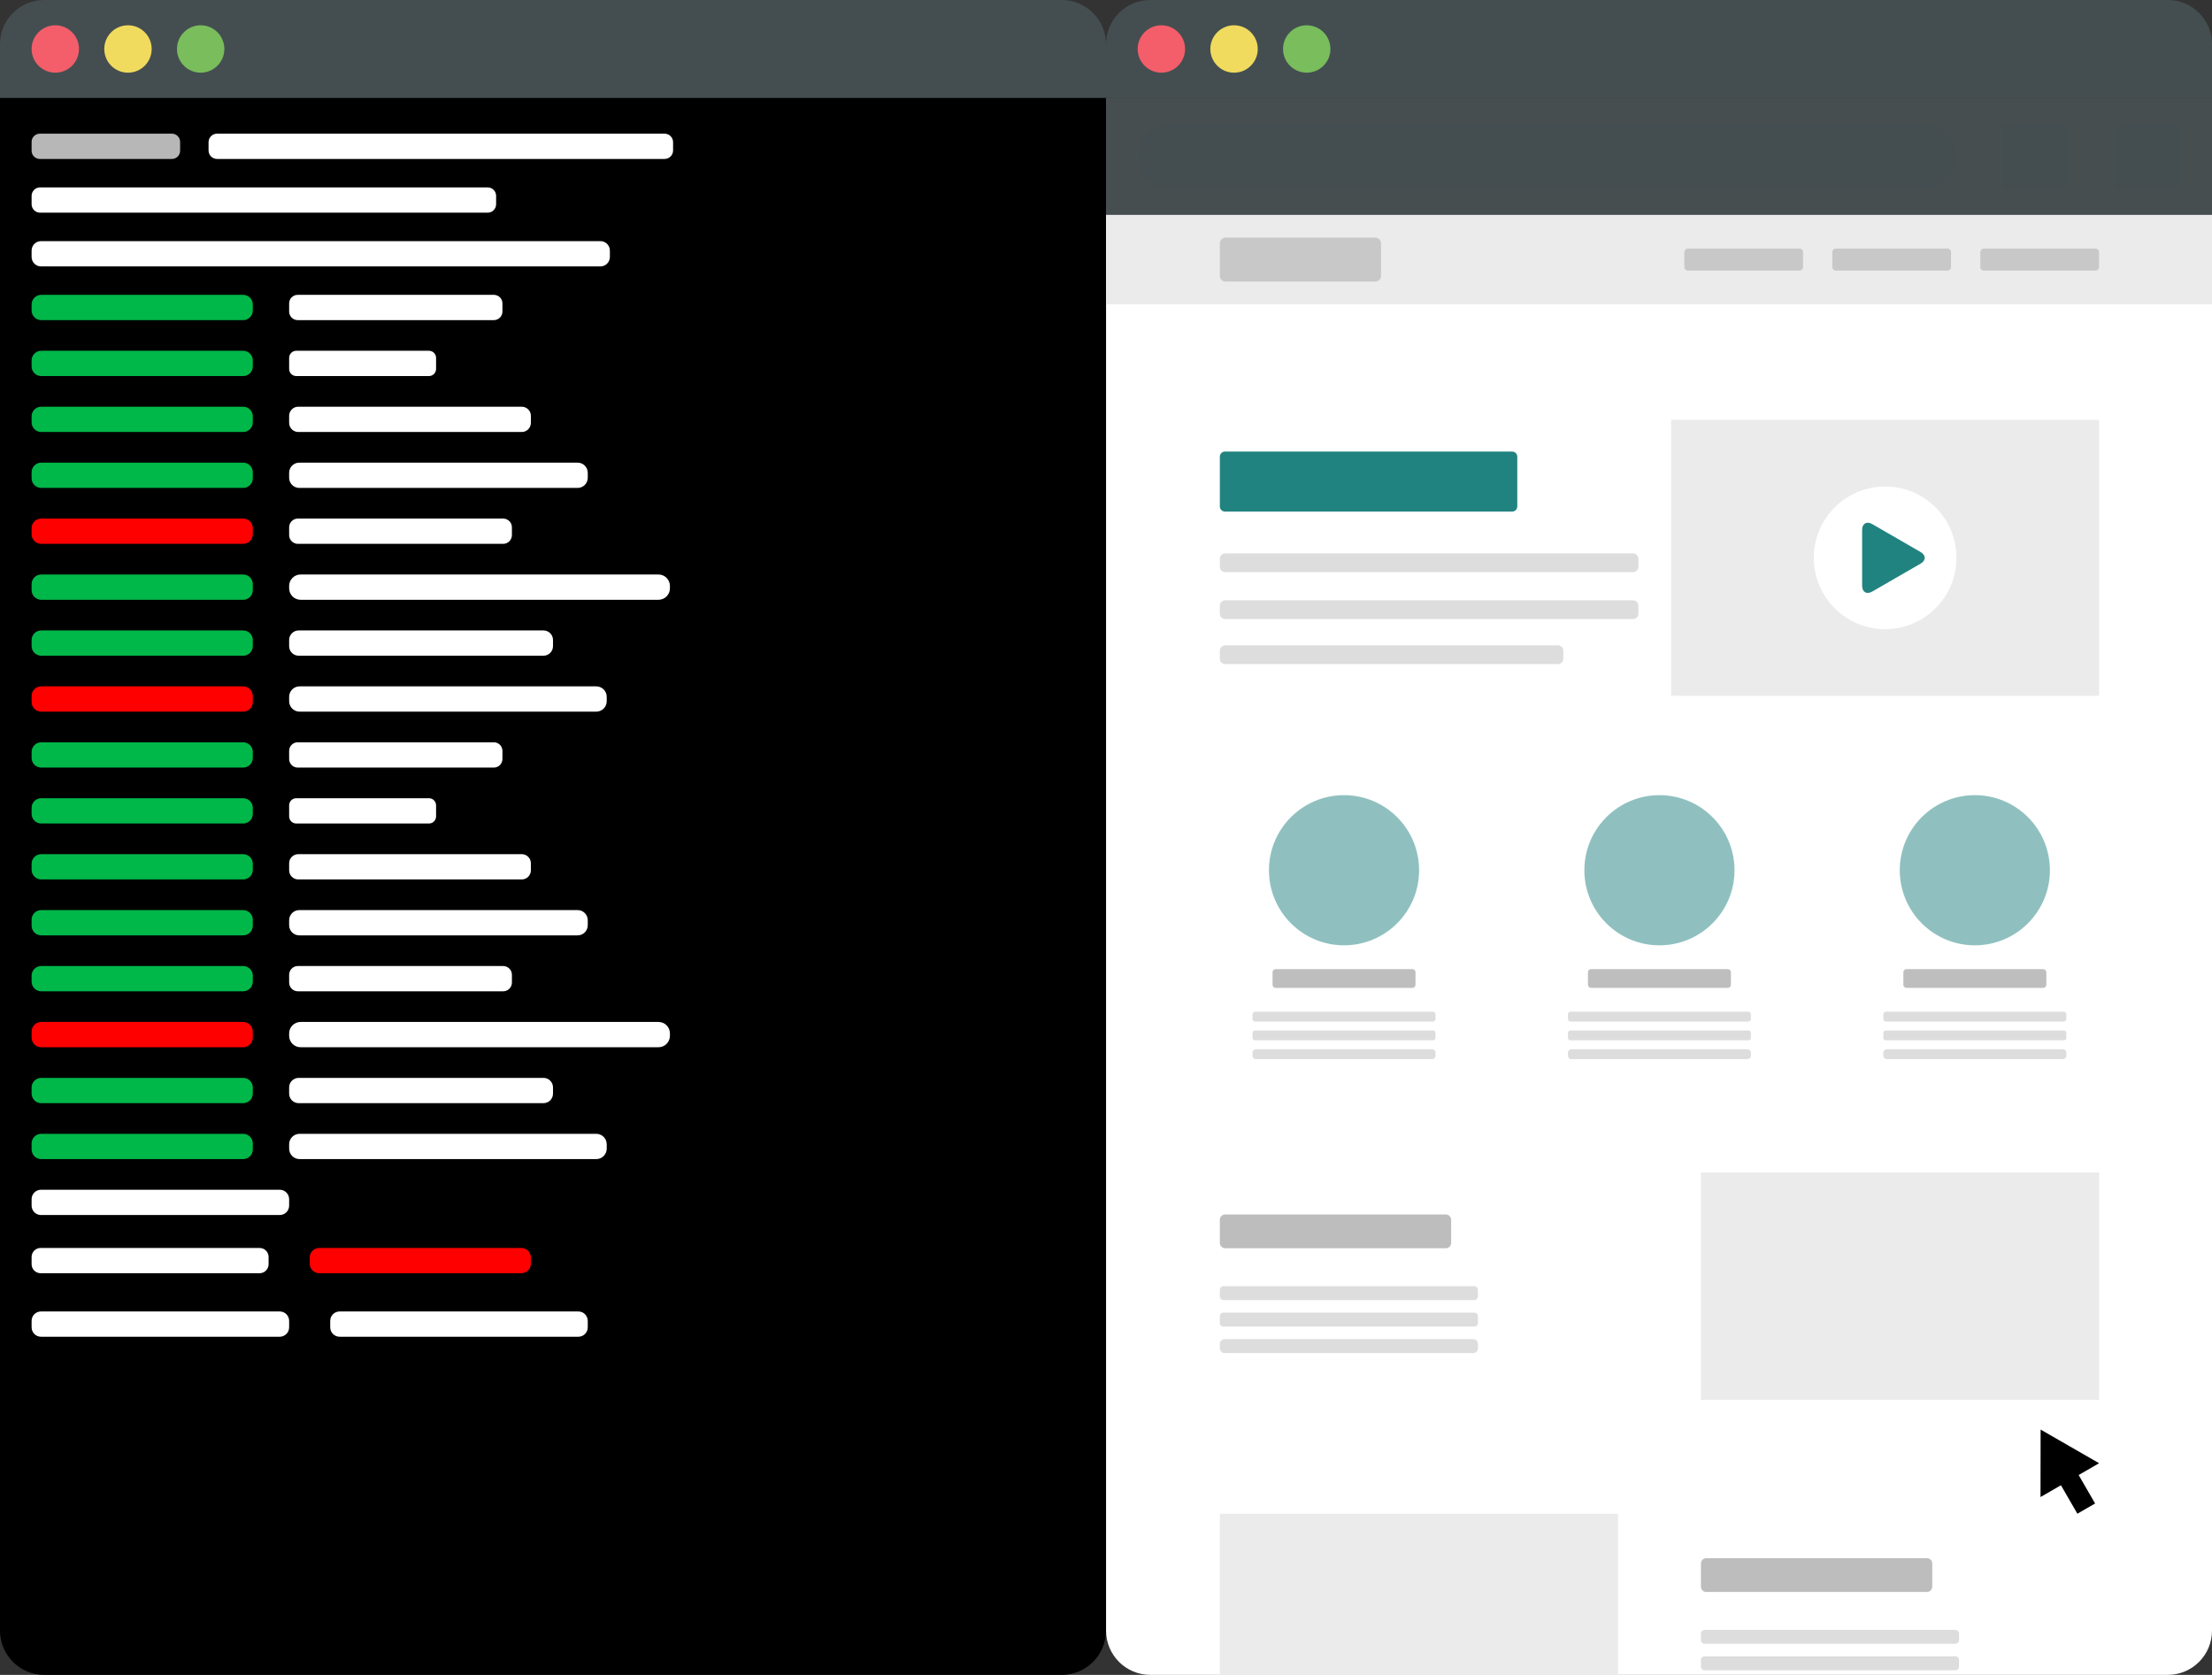 <?xml version="1.0" encoding="UTF-8" standalone="no"?><!-- Generator: Gravit.io --><svg xmlns="http://www.w3.org/2000/svg" xmlns:xlink="http://www.w3.org/1999/xlink" style="isolation:isolate" viewBox="0 0 700 530" width="700pt" height="530pt"><rect x="0" y="0" width="700" height="530" fill="#333333" stroke="none"/><defs><clipPath id="_clipPath_MVzDV4SERDkL2zSET4x4ORHCUQNMjJkp"><rect width="700" height="530"/></clipPath></defs><g clip-path="url(#_clipPath_MVzDV4SERDkL2zSET4x4ORHCUQNMjJkp)"><g><path d="M 350.022 68 L 700 68 L 700 516 C 700 523.727 693.727 530 686 530 L 364.022 530 C 356.296 530 350.022 523.727 350.022 516 L 350.022 68 Z" style="stroke:none;fill:#FFFFFF;stroke-miterlimit:10;"/><g><path d="M 350 31 L 0 31 L 0 14 C 0 6.273 6.273 0 14 0 L 336 0 C 343.727 0 350 6.273 350 14 L 350 31 Z" style="stroke:none;fill:#444E50;stroke-miterlimit:10;"/><g><circle vector-effect="non-scaling-stroke" cx="17.5" cy="15.5" r="7.5" fill="rgb(243,94,106)"/><circle vector-effect="non-scaling-stroke" cx="40.5" cy="15.5" r="7.5" fill="rgb(241,219,94)"/><circle vector-effect="non-scaling-stroke" cx="63.5" cy="15.5" r="7.5" fill="rgb(121,189,92)"/></g></g><g><path d="M 700.022 31 L 350.022 31 L 350.022 14 C 350.022 6.273 356.296 0 364.022 0 L 686.022 0 C 693.749 0 700.022 6.273 700.022 14 L 700.022 31 Z" style="stroke:none;fill:#444E50;stroke-miterlimit:10;"/><g><circle vector-effect="non-scaling-stroke" cx="367.522" cy="15.5" r="7.5" fill="rgb(243,94,106)"/><circle vector-effect="non-scaling-stroke" cx="390.522" cy="15.5" r="7.5" fill="rgb(241,219,94)"/><circle vector-effect="non-scaling-stroke" cx="413.522" cy="15.5" r="7.5" fill="rgb(121,189,92)"/></g></g><rect x="350" y="31" width="350" height="37" transform="matrix(1,0,0,1,0,0)" fill="rgb(73,83,85)" fill-opacity="0.85"/><path d="M 370.5 39 L 608.5 39 C 614.295 39 619 43.705 619 49.5 L 619 49.5 C 619 55.295 614.295 60 608.5 60 L 370.5 60 C 364.705 60 360 55.295 360 49.5 L 360 49.5 C 360 43.705 364.705 39 370.5 39 Z" style="stroke:none;fill:#444E50;stroke-miterlimit:10;"/><path d="M 635.915 39 L 652.085 39 C 653.418 39 654.5 40.082 654.5 41.415 L 654.5 57.585 C 654.5 58.918 653.418 60 652.085 60 L 635.915 60 C 634.582 60 633.5 58.918 633.5 57.585 L 633.5 41.415 C 633.5 40.082 634.582 39 635.915 39 Z" style="stroke:none;fill:#444E50;stroke-miterlimit:10;"/><path d="M 671.415 39 L 687.585 39 C 688.918 39 690 40.082 690 41.415 L 690 57.585 C 690 58.918 688.918 60 687.585 60 L 671.415 60 C 670.082 60 669 58.918 669 57.585 L 669 41.415 C 669 40.082 670.082 39 671.415 39 Z" style="stroke:none;fill:#444E50;stroke-miterlimit:10;"/></g><path d=" M 657.803 466.758 L 664.27 463.024 L 655.017 457.701 L 645.765 452.379 L 645.748 463.053 L 645.731 473.727 L 652.198 469.993 L 657.398 479 L 663.003 475.764 L 657.803 466.758 Z " fill="rgb(0,0,0)"/><g><g><circle vector-effect="non-scaling-stroke" cx="425.326" cy="275.381" r="23.758" fill="rgb(33,131,128)" fill-opacity="0.5"/><circle vector-effect="non-scaling-stroke" cx="525.138" cy="275.381" r="23.758" fill="rgb(33,131,128)" fill-opacity="0.5"/><circle vector-effect="non-scaling-stroke" cx="624.95" cy="275.381" r="23.758" fill="rgb(33,131,128)" fill-opacity="0.5"/><g><g style="mix-blend-mode:normal;" opacity="0.39"><path d="M 403.694 306.67 L 446.959 306.67 C 447.505 306.67 447.948 307.114 447.948 307.66 L 447.948 311.621 C 447.948 312.167 447.505 312.61 446.959 312.61 L 403.694 312.61 C 403.148 312.61 402.705 312.167 402.705 311.621 L 402.705 307.66 C 402.705 307.114 403.148 306.67 403.694 306.67 Z" style="stroke:none;fill:#575757;stroke-miterlimit:10;"/></g><g><g style="mix-blend-mode:normal;" opacity="0.2"><path d="M 397.212 320.141 L 453.441 320.141 C 453.905 320.141 454.283 320.519 454.283 320.983 L 454.283 322.418 C 454.283 322.883 453.905 323.261 453.441 323.261 L 397.212 323.261 C 396.747 323.261 396.37 322.883 396.37 322.418 L 396.37 320.983 C 396.37 320.519 396.747 320.141 397.212 320.141 Z" style="stroke:none;fill:#575757;stroke-miterlimit:10;"/></g><g style="mix-blend-mode:normal;" opacity="0.2"><path d="M 397.134 326.082 L 453.519 326.082 C 453.94 326.082 454.283 326.424 454.283 326.846 L 454.283 328.437 C 454.283 328.859 453.94 329.202 453.519 329.202 L 397.134 329.202 C 396.712 329.202 396.37 328.859 396.37 328.437 L 396.37 326.846 C 396.37 326.424 396.712 326.082 397.134 326.082 Z" style="stroke:none;fill:#575757;stroke-miterlimit:10;"/></g><g style="mix-blend-mode:normal;" opacity="0.2"><path d="M 397.43 332.023 L 453.222 332.023 C 453.808 332.023 454.283 332.498 454.283 333.084 L 454.283 334.082 C 454.283 334.667 453.808 335.143 453.222 335.143 L 397.43 335.143 C 396.845 335.143 396.37 334.667 396.37 334.082 L 396.37 333.084 C 396.37 332.498 396.845 332.023 397.43 332.023 Z" style="stroke:none;fill:#575757;stroke-miterlimit:10;"/></g></g></g><g><g style="mix-blend-mode:normal;" opacity="0.39"><path d="M 503.506 306.67 L 546.771 306.67 C 547.317 306.67 547.76 307.114 547.76 307.66 L 547.76 311.621 C 547.76 312.167 547.317 312.61 546.771 312.61 L 503.506 312.61 C 502.96 312.61 502.517 312.167 502.517 311.621 L 502.517 307.66 C 502.517 307.114 502.96 306.67 503.506 306.67 Z" style="stroke:none;fill:#575757;stroke-miterlimit:10;"/></g><g><g style="mix-blend-mode:normal;" opacity="0.2"><path d="M 497.024 320.141 L 553.253 320.141 C 553.717 320.141 554.095 320.519 554.095 320.983 L 554.095 322.418 C 554.095 322.883 553.717 323.261 553.253 323.261 L 497.024 323.261 C 496.559 323.261 496.182 322.883 496.182 322.418 L 496.182 320.983 C 496.182 320.519 496.559 320.141 497.024 320.141 Z" style="stroke:none;fill:#575757;stroke-miterlimit:10;"/></g><g style="mix-blend-mode:normal;" opacity="0.2"><path d="M 496.946 326.082 L 553.331 326.082 C 553.752 326.082 554.095 326.424 554.095 326.846 L 554.095 328.437 C 554.095 328.859 553.752 329.202 553.331 329.202 L 496.946 329.202 C 496.524 329.202 496.182 328.859 496.182 328.437 L 496.182 326.846 C 496.182 326.424 496.524 326.082 496.946 326.082 Z" style="stroke:none;fill:#575757;stroke-miterlimit:10;"/></g><g style="mix-blend-mode:normal;" opacity="0.2"><path d="M 497.242 332.023 L 553.034 332.023 C 553.62 332.023 554.095 332.498 554.095 333.084 L 554.095 334.082 C 554.095 334.667 553.62 335.143 553.034 335.143 L 497.242 335.143 C 496.657 335.143 496.182 334.667 496.182 334.082 L 496.182 333.084 C 496.182 332.498 496.657 332.023 497.242 332.023 Z" style="stroke:none;fill:#575757;stroke-miterlimit:10;"/></g></g></g><g><g style="mix-blend-mode:normal;" opacity="0.39"><path d="M 603.318 306.67 L 646.583 306.67 C 647.129 306.67 647.572 307.114 647.572 307.66 L 647.572 311.621 C 647.572 312.167 647.129 312.61 646.583 312.61 L 603.318 312.61 C 602.772 312.61 602.329 312.167 602.329 311.621 L 602.329 307.66 C 602.329 307.114 602.772 306.67 603.318 306.67 Z" style="stroke:none;fill:#575757;stroke-miterlimit:10;"/></g></g><g><g style="mix-blend-mode:normal;" opacity="0.2"><path d="M 596.836 320.141 L 653.065 320.141 C 653.529 320.141 653.907 320.519 653.907 320.983 L 653.907 322.418 C 653.907 322.883 653.529 323.261 653.065 323.261 L 596.836 323.261 C 596.371 323.261 595.994 322.883 595.994 322.418 L 595.994 320.983 C 595.994 320.519 596.371 320.141 596.836 320.141 Z" style="stroke:none;fill:#575757;stroke-miterlimit:10;"/></g><g style="mix-blend-mode:normal;" opacity="0.2"><path d="M 596.758 326.082 L 653.143 326.082 C 653.564 326.082 653.907 326.424 653.907 326.846 L 653.907 328.437 C 653.907 328.859 653.564 329.202 653.143 329.202 L 596.758 329.202 C 596.336 329.202 595.994 328.859 595.994 328.437 L 595.994 326.846 C 595.994 326.424 596.336 326.082 596.758 326.082 Z" style="stroke:none;fill:#575757;stroke-miterlimit:10;"/></g><g style="mix-blend-mode:normal;" opacity="0.2"><path d="M 597.054 332.023 L 652.846 332.023 C 653.432 332.023 653.907 332.498 653.907 333.084 L 653.907 334.082 C 653.907 334.667 653.432 335.143 652.846 335.143 L 597.054 335.143 C 596.469 335.143 595.994 334.667 595.994 334.082 L 595.994 333.084 C 595.994 332.498 596.469 332.023 597.054 332.023 Z" style="stroke:none;fill:#575757;stroke-miterlimit:10;"/></g></g></g><rect x="350.011" y="68" width="350.254" height="28.286" transform="matrix(1,0,0,1,0,0)" fill="rgb(235,235,235)"/><g><path d="M 387.836 75.187 L 435.226 75.187 C 436.224 75.187 437.035 75.998 437.035 76.996 L 437.035 87.29 C 437.035 88.288 436.224 89.098 435.226 89.098 L 387.836 89.098 C 386.838 89.098 386.027 88.288 386.027 87.29 L 386.027 76.996 C 386.027 75.998 386.838 75.187 387.836 75.187 Z" style="stroke:none;fill:#C8C8C8;stroke-miterlimit:10;"/><path d="M 627.787 78.665 L 663.152 78.665 C 663.757 78.665 664.249 79.157 664.249 79.762 L 664.249 84.523 C 664.249 85.129 663.757 85.621 663.152 85.621 L 627.787 85.621 C 627.181 85.621 626.689 85.129 626.689 84.523 L 626.689 79.762 C 626.689 79.157 627.181 78.665 627.787 78.665 Z" style="stroke:none;fill:#C8C8C8;stroke-miterlimit:10;"/><path d="M 580.953 78.665 L 616.318 78.665 C 616.923 78.665 617.415 79.157 617.415 79.762 L 617.415 84.523 C 617.415 85.129 616.923 85.621 616.318 85.621 L 580.953 85.621 C 580.347 85.621 579.855 85.129 579.855 84.523 L 579.855 79.762 C 579.855 79.157 580.347 78.665 580.953 78.665 Z" style="stroke:none;fill:#C8C8C8;stroke-miterlimit:10;"/><path d="M 534.119 78.665 L 569.484 78.665 C 570.089 78.665 570.581 79.157 570.581 79.762 L 570.581 84.523 C 570.581 85.129 570.089 85.621 569.484 85.621 L 534.119 85.621 C 533.513 85.621 533.021 85.129 533.021 84.523 L 533.021 79.762 C 533.021 79.157 533.513 78.665 534.119 78.665 Z" style="stroke:none;fill:#C8C8C8;stroke-miterlimit:10;"/></g><g><g><path d="M 387.663 142.884 L 478.523 142.884 C 479.426 142.884 480.159 143.617 480.159 144.52 L 480.159 160.255 C 480.159 161.158 479.426 161.891 478.523 161.891 L 387.663 161.891 C 386.76 161.891 386.027 161.158 386.027 160.255 L 386.027 144.52 C 386.027 143.617 386.76 142.884 387.663 142.884 Z" style="stroke:none;fill:#218380;stroke-miterlimit:10;"/><g><g style="mix-blend-mode:normal;" opacity="0.2"><path d="M 387.72 175.111 L 516.787 175.111 C 517.721 175.111 518.48 175.87 518.48 176.804 L 518.48 179.358 C 518.48 180.292 517.721 181.051 516.787 181.051 L 387.72 181.051 C 386.786 181.051 386.027 180.292 386.027 179.358 L 386.027 176.804 C 386.027 175.87 386.786 175.111 387.72 175.111 Z" style="stroke:none;fill:#575757;stroke-miterlimit:10;"/></g><g style="mix-blend-mode:normal;" opacity="0.2"><path d="M 387.72 189.96 L 516.787 189.96 C 517.721 189.96 518.48 190.719 518.48 191.653 L 518.48 194.207 C 518.48 195.141 517.721 195.9 516.787 195.9 L 387.72 195.9 C 386.786 195.9 386.027 195.141 386.027 194.207 L 386.027 191.653 C 386.027 190.719 386.786 189.96 387.72 189.96 Z" style="stroke:none;fill:#575757;stroke-miterlimit:10;"/></g><g style="mix-blend-mode:normal;" opacity="0.2"><path d="M 387.72 204.215 L 493.029 204.215 C 493.963 204.215 494.721 204.974 494.721 205.908 L 494.721 208.462 C 494.721 209.396 493.963 210.155 493.029 210.155 L 387.72 210.155 C 386.786 210.155 386.027 209.396 386.027 208.462 L 386.027 205.908 C 386.027 204.974 386.786 204.215 387.72 204.215 Z" style="stroke:none;fill:#575757;stroke-miterlimit:10;"/></g></g></g><g><rect x="528.848" y="132.864" width="135.422" height="87.312" transform="matrix(1,0,0,1,0,0)" fill="rgb(235,235,235)"/><circle vector-effect="non-scaling-stroke" cx="596.559" cy="176.519" r="22.57" fill="rgb(255,255,255)"/><path d=" M 607.768 178.363 L 600.123 182.777 L 592.477 187.192 C 590.714 188.209 589.283 187.383 589.283 185.348 L 589.283 176.519 L 589.283 167.691 C 589.283 165.656 590.714 164.83 592.477 165.847 L 600.123 170.261 L 607.768 174.676 C 609.531 175.693 609.531 177.346 607.768 178.363 Z " fill="rgb(33,131,128)"/></g></g></g><g><g><path d="M 0 31 L 350 31 L 350 516 C 350 523.727 343.727 530 336 530 L 14 530 C 6.273 530 0 523.727 0 516 L 0 31 Z" style="stroke:none;fill:#000000;stroke-miterlimit:10;"/><g><g><path d="M 12.6 42.301 L 54.4 42.301 C 55.835 42.301 57 43.466 57 44.901 L 57 47.701 C 57 49.136 55.835 50.301 54.4 50.301 L 12.6 50.301 C 11.165 50.301 10 49.136 10 47.701 L 10 44.901 C 10 43.466 11.165 42.301 12.6 42.301 Z" style="stroke:none;fill:#B7B7B7;stroke-miterlimit:10;"/><path d="M 68.68 42.301 L 210.32 42.301 C 211.799 42.301 213 43.502 213 44.981 L 213 47.621 C 213 49.1 211.799 50.301 210.32 50.301 L 68.68 50.301 C 67.201 50.301 66 49.1 66 47.621 L 66 44.981 C 66 43.502 67.201 42.301 68.68 42.301 Z" style="stroke:none;fill:#FFFFFF;stroke-miterlimit:10;"/></g><path d="M 12.68 59.301 L 154.32 59.301 C 155.799 59.301 157 60.502 157 61.981 L 157 64.621 C 157 66.1 155.799 67.301 154.32 67.301 L 12.68 67.301 C 11.201 67.301 10 66.1 10 64.621 L 10 61.981 C 10 60.502 11.201 59.301 12.68 59.301 Z" style="stroke:none;fill:#FFFFFF;stroke-miterlimit:10;"/><path d="M 12.99 76.301 L 190.01 76.301 C 191.66 76.301 193 77.641 193 79.291 L 193 81.311 C 193 82.961 191.66 84.301 190.01 84.301 L 12.99 84.301 C 11.34 84.301 10 82.961 10 81.311 L 10 79.291 C 10 77.641 11.34 76.301 12.99 76.301 Z" style="stroke:none;fill:#FFFFFF;stroke-miterlimit:10;"/><g><path d="M 13.04 93.301 L 76.96 93.301 C 78.638 93.301 80 94.663 80 96.341 L 80 98.261 C 80 99.939 78.638 101.301 76.96 101.301 L 13.04 101.301 C 11.362 101.301 10 99.939 10 98.261 L 10 96.341 C 10 94.663 11.362 93.301 13.04 93.301 Z" style="stroke:none;fill:#00B749;stroke-miterlimit:10;"/><path d="M 94.21 93.301 L 156.29 93.301 C 157.786 93.301 159 94.515 159 96.011 L 159 98.591 C 159 100.087 157.786 101.301 156.29 101.301 L 94.21 101.301 C 92.714 101.301 91.5 100.087 91.5 98.591 L 91.5 96.011 C 91.5 94.515 92.714 93.301 94.21 93.301 Z" style="stroke:none;fill:#FFFFFF;stroke-miterlimit:10;"/></g><g><path d="M 13.04 111 L 76.96 111 C 78.638 111 80 112.362 80 114.04 L 80 115.96 C 80 117.638 78.638 119 76.96 119 L 13.04 119 C 11.362 119 10 117.638 10 115.96 L 10 114.04 C 10 112.362 11.362 111 13.04 111 Z" style="stroke:none;fill:#00B749;stroke-miterlimit:10;"/><path d="M 93.75 111 L 135.75 111 C 136.992 111 138 112.008 138 113.25 L 138 116.75 C 138 117.992 136.992 119 135.75 119 L 93.75 119 C 92.508 119 91.5 117.992 91.5 116.75 L 91.5 113.25 C 91.5 112.008 92.508 111 93.75 111 Z" style="stroke:none;fill:#FFFFFF;stroke-miterlimit:10;"/></g><g><path d="M 13.04 128.699 L 76.96 128.699 C 78.638 128.699 80 130.061 80 131.739 L 80 133.659 C 80 135.337 78.638 136.699 76.96 136.699 L 13.04 136.699 C 11.362 136.699 10 135.337 10 133.659 L 10 131.739 C 10 130.061 11.362 128.699 13.04 128.699 Z" style="stroke:none;fill:#00B749;stroke-miterlimit:10;"/><path d="M 94.385 128.699 L 165.115 128.699 C 166.707 128.699 168 129.992 168 131.584 L 168 133.814 C 168 135.406 166.707 136.699 165.115 136.699 L 94.385 136.699 C 92.793 136.699 91.5 135.406 91.5 133.814 L 91.5 131.584 C 91.5 129.992 92.793 128.699 94.385 128.699 Z" style="stroke:none;fill:#FFFFFF;stroke-miterlimit:10;"/></g><g><path d="M 13.04 146.398 L 76.96 146.398 C 78.638 146.398 80 147.76 80 149.438 L 80 151.358 C 80 153.036 78.638 154.398 76.96 154.398 L 13.04 154.398 C 11.362 154.398 10 153.036 10 151.358 L 10 149.438 C 10 147.76 11.362 146.398 13.04 146.398 Z" style="stroke:none;fill:#00B749;stroke-miterlimit:10;"/><path d="M 94.707 146.398 L 182.793 146.398 C 184.563 146.398 186 147.835 186 149.605 L 186 151.191 C 186 152.961 184.563 154.398 182.793 154.398 L 94.707 154.398 C 92.937 154.398 91.5 152.961 91.5 151.191 L 91.5 149.605 C 91.5 147.835 92.937 146.398 94.707 146.398 Z" style="stroke:none;fill:#FFFFFF;stroke-miterlimit:10;"/></g><g><path d="M 13.04 164.097 L 76.96 164.097 C 78.638 164.097 80 165.459 80 167.137 L 80 169.057 C 80 170.735 78.638 172.097 76.96 172.097 L 13.04 172.097 C 11.362 172.097 10 170.735 10 169.057 L 10 167.137 C 10 165.459 11.362 164.097 13.04 164.097 Z" style="stroke:none;fill:#FF0000;stroke-miterlimit:10;"/><path d="M 94.27 164.097 L 159.23 164.097 C 160.759 164.097 162 165.338 162 166.867 L 162 169.327 C 162 170.856 160.759 172.097 159.23 172.097 L 94.27 172.097 C 92.741 172.097 91.5 170.856 91.5 169.327 L 91.5 166.867 C 91.5 165.338 92.741 164.097 94.27 164.097 Z" style="stroke:none;fill:#FFFFFF;stroke-miterlimit:10;"/></g><g><path d="M 13.04 181.796 L 76.96 181.796 C 78.638 181.796 80 183.158 80 184.836 L 80 186.756 C 80 188.434 78.638 189.796 76.96 189.796 L 13.04 189.796 C 11.362 189.796 10 188.434 10 186.756 L 10 184.836 C 10 183.158 11.362 181.796 13.04 181.796 Z" style="stroke:none;fill:#00B749;stroke-miterlimit:10;"/><path d="M 95.121 181.796 L 208.379 181.796 C 210.377 181.796 212 183.419 212 185.417 L 212 186.175 C 212 188.174 210.377 189.796 208.379 189.796 L 95.121 189.796 C 93.123 189.796 91.5 188.174 91.5 186.175 L 91.5 185.417 C 91.5 183.419 93.123 181.796 95.121 181.796 Z" style="stroke:none;fill:#FFFFFF;stroke-miterlimit:10;"/></g><g><path d="M 13.04 199.495 L 76.96 199.495 C 78.638 199.495 80 200.857 80 202.535 L 80 204.455 C 80 206.133 78.638 207.495 76.96 207.495 L 13.04 207.495 C 11.362 207.495 10 206.133 10 204.455 L 10 202.535 C 10 200.857 11.362 199.495 13.04 199.495 Z" style="stroke:none;fill:#00B749;stroke-miterlimit:10;"/><path d="M 94.514 199.495 L 171.986 199.495 C 173.649 199.495 175 200.846 175 202.51 L 175 204.481 C 175 206.145 173.649 207.495 171.986 207.495 L 94.514 207.495 C 92.851 207.495 91.5 206.145 91.5 204.481 L 91.5 202.51 C 91.5 200.846 92.851 199.495 94.514 199.495 Z" style="stroke:none;fill:#FFFFFF;stroke-miterlimit:10;"/></g><g><path d="M 13.04 217.194 L 76.96 217.194 C 78.638 217.194 80 218.557 80 220.234 L 80 222.154 C 80 223.832 78.638 225.194 76.96 225.194 L 13.04 225.194 C 11.362 225.194 10 223.832 10 222.154 L 10 220.234 C 10 218.557 11.362 217.194 13.04 217.194 Z" style="stroke:none;fill:#FF0000;stroke-miterlimit:10;"/><path d="M 94.807 217.194 L 188.693 217.194 C 190.518 217.194 192 218.676 192 220.501 L 192 221.887 C 192 223.712 190.518 225.194 188.693 225.194 L 94.807 225.194 C 92.982 225.194 91.5 223.712 91.5 221.887 L 91.5 220.501 C 91.5 218.676 92.982 217.194 94.807 217.194 Z" style="stroke:none;fill:#FFFFFF;stroke-miterlimit:10;"/></g><g><path d="M 13.04 234.893 L 76.96 234.893 C 78.638 234.893 80 236.256 80 237.933 L 80 239.853 C 80 241.531 78.638 242.893 76.96 242.893 L 13.04 242.893 C 11.362 242.893 10 241.531 10 239.853 L 10 237.933 C 10 236.256 11.362 234.893 13.04 234.893 Z" style="stroke:none;fill:#00B749;stroke-miterlimit:10;"/><path d="M 94.21 234.893 L 156.29 234.893 C 157.786 234.893 159 236.108 159 237.604 L 159 240.183 C 159 241.679 157.786 242.893 156.29 242.893 L 94.21 242.893 C 92.714 242.893 91.5 241.679 91.5 240.183 L 91.5 237.604 C 91.5 236.108 92.714 234.893 94.21 234.893 Z" style="stroke:none;fill:#FFFFFF;stroke-miterlimit:10;"/></g><g><path d="M 13.04 252.592 L 76.96 252.592 C 78.638 252.592 80 253.955 80 255.632 L 80 257.552 C 80 259.23 78.638 260.592 76.96 260.592 L 13.04 260.592 C 11.362 260.592 10 259.23 10 257.552 L 10 255.632 C 10 253.955 11.362 252.592 13.04 252.592 Z" style="stroke:none;fill:#00B749;stroke-miterlimit:10;"/><path d="M 93.75 252.592 L 135.75 252.592 C 136.992 252.592 138 253.6 138 254.842 L 138 258.343 C 138 259.584 136.992 260.592 135.75 260.592 L 93.75 260.592 C 92.508 260.592 91.5 259.584 91.5 258.343 L 91.5 254.842 C 91.5 253.6 92.508 252.592 93.75 252.592 Z" style="stroke:none;fill:#FFFFFF;stroke-miterlimit:10;"/></g><g><path d="M 13.04 270.292 L 76.96 270.292 C 78.638 270.292 80 271.654 80 273.332 L 80 275.252 C 80 276.929 78.638 278.292 76.96 278.292 L 13.04 278.292 C 11.362 278.292 10 276.929 10 275.252 L 10 273.332 C 10 271.654 11.362 270.292 13.04 270.292 Z" style="stroke:none;fill:#00B749;stroke-miterlimit:10;"/><path d="M 94.385 270.292 L 165.115 270.292 C 166.707 270.292 168 271.584 168 273.177 L 168 275.406 C 168 276.999 166.707 278.292 165.115 278.292 L 94.385 278.292 C 92.793 278.292 91.5 276.999 91.5 275.406 L 91.5 273.177 C 91.5 271.584 92.793 270.292 94.385 270.292 Z" style="stroke:none;fill:#FFFFFF;stroke-miterlimit:10;"/></g><g><path d="M 13.04 287.991 L 76.96 287.991 C 78.638 287.991 80 289.353 80 291.031 L 80 292.951 C 80 294.628 78.638 295.991 76.96 295.991 L 13.04 295.991 C 11.362 295.991 10 294.628 10 292.951 L 10 291.031 C 10 289.353 11.362 287.991 13.04 287.991 Z" style="stroke:none;fill:#00B749;stroke-miterlimit:10;"/><path d="M 94.707 287.991 L 182.793 287.991 C 184.563 287.991 186 289.427 186 291.197 L 186 292.784 C 186 294.554 184.563 295.991 182.793 295.991 L 94.707 295.991 C 92.937 295.991 91.5 294.554 91.5 292.784 L 91.5 291.197 C 91.5 289.427 92.937 287.991 94.707 287.991 Z" style="stroke:none;fill:#FFFFFF;stroke-miterlimit:10;"/></g><g><path d="M 13.04 305.69 L 76.96 305.69 C 78.638 305.69 80 307.052 80 308.73 L 80 310.65 C 80 312.327 78.638 313.69 76.96 313.69 L 13.04 313.69 C 11.362 313.69 10 312.327 10 310.65 L 10 308.73 C 10 307.052 11.362 305.69 13.04 305.69 Z" style="stroke:none;fill:#00B749;stroke-miterlimit:10;"/><path d="M 94.27 305.69 L 159.23 305.69 C 160.759 305.69 162 306.931 162 308.459 L 162 310.92 C 162 312.448 160.759 313.69 159.23 313.69 L 94.27 313.69 C 92.741 313.69 91.5 312.448 91.5 310.92 L 91.5 308.459 C 91.5 306.931 92.741 305.69 94.27 305.69 Z" style="stroke:none;fill:#FFFFFF;stroke-miterlimit:10;"/></g><g><path d="M 13.04 323.389 L 76.96 323.389 C 78.638 323.389 80 324.751 80 326.429 L 80 328.349 C 80 330.027 78.638 331.389 76.96 331.389 L 13.04 331.389 C 11.362 331.389 10 330.027 10 328.349 L 10 326.429 C 10 324.751 11.362 323.389 13.04 323.389 Z" style="stroke:none;fill:#FF0000;stroke-miterlimit:10;"/><path d="M 95.121 323.389 L 208.379 323.389 C 210.377 323.389 212 325.011 212 327.01 L 212 327.767 C 212 329.766 210.377 331.389 208.379 331.389 L 95.121 331.389 C 93.123 331.389 91.5 329.766 91.5 327.767 L 91.5 327.01 C 91.5 325.011 93.123 323.389 95.121 323.389 Z" style="stroke:none;fill:#FFFFFF;stroke-miterlimit:10;"/></g><g><path d="M 13.04 341.088 L 76.96 341.088 C 78.638 341.088 80 342.45 80 344.128 L 80 346.048 C 80 347.726 78.638 349.088 76.96 349.088 L 13.04 349.088 C 11.362 349.088 10 347.726 10 346.048 L 10 344.128 C 10 342.45 11.362 341.088 13.04 341.088 Z" style="stroke:none;fill:#00B749;stroke-miterlimit:10;"/><path d="M 94.514 341.088 L 171.986 341.088 C 173.649 341.088 175 342.438 175 344.102 L 175 346.073 C 175 347.737 173.649 349.088 171.986 349.088 L 94.514 349.088 C 92.851 349.088 91.5 347.737 91.5 346.073 L 91.5 344.102 C 91.5 342.438 92.851 341.088 94.514 341.088 Z" style="stroke:none;fill:#FFFFFF;stroke-miterlimit:10;"/></g><g><path d="M 13.04 358.787 L 76.96 358.787 C 78.638 358.787 80 360.149 80 361.827 L 80 363.747 C 80 365.425 78.638 366.787 76.96 366.787 L 13.04 366.787 C 11.362 366.787 10 365.425 10 363.747 L 10 361.827 C 10 360.149 11.362 358.787 13.04 358.787 Z" style="stroke:none;fill:#00B749;stroke-miterlimit:10;"/><path d="M 94.807 358.787 L 188.693 358.787 C 190.518 358.787 192 360.269 192 362.094 L 192 363.48 C 192 365.305 190.518 366.787 188.693 366.787 L 94.807 366.787 C 92.982 366.787 91.5 365.305 91.5 363.48 L 91.5 362.094 C 91.5 360.269 92.982 358.787 94.807 358.787 Z" style="stroke:none;fill:#FFFFFF;stroke-miterlimit:10;"/></g><path d="M 101.04 394.903 L 164.96 394.903 C 166.638 394.903 168 396.265 168 397.943 L 168 399.863 C 168 401.541 166.638 402.903 164.96 402.903 L 101.04 402.903 C 99.362 402.903 98 401.541 98 399.863 L 98 397.943 C 98 396.265 99.362 394.903 101.04 394.903 Z" style="stroke:none;fill:#FF0000;stroke-miterlimit:10;"/><path d="M 12.857 394.903 L 82.143 394.903 C 83.72 394.903 85 396.183 85 397.76 L 85 400.046 C 85 401.623 83.72 402.903 82.143 402.903 L 12.857 402.903 C 11.28 402.903 10 401.623 10 400.046 L 10 397.76 C 10 396.183 11.28 394.903 12.857 394.903 Z" style="stroke:none;fill:#FFFFFF;stroke-miterlimit:10;"/><path d="M 12.978 376.486 L 88.522 376.486 C 90.166 376.486 91.5 377.82 91.5 379.464 L 91.5 381.508 C 91.5 383.151 90.166 384.486 88.522 384.486 L 12.978 384.486 C 11.334 384.486 10 383.151 10 381.508 L 10 379.464 C 10 377.82 11.334 376.486 12.978 376.486 Z" style="stroke:none;fill:#FFFFFF;stroke-miterlimit:10;"/><path d="M 12.978 415 L 88.522 415 C 90.166 415 91.5 416.334 91.5 417.978 L 91.5 420.022 C 91.5 421.666 90.166 423 88.522 423 L 12.978 423 C 11.334 423 10 421.666 10 420.022 L 10 417.978 C 10 416.334 11.334 415 12.978 415 Z" style="stroke:none;fill:#FFFFFF;stroke-miterlimit:10;"/><path d="M 107.478 415 L 183.022 415 C 184.666 415 186 416.334 186 417.978 L 186 420.022 C 186 421.666 184.666 423 183.022 423 L 107.478 423 C 105.834 423 104.5 421.666 104.5 420.022 L 104.5 417.978 C 104.5 416.334 105.834 415 107.478 415 Z" style="stroke:none;fill:#FFFFFF;stroke-miterlimit:10;"/></g></g></g><g><g><g style="mix-blend-mode:normal;" opacity="0.2"><path d="M 387.215 407 L 466.52 407 C 467.176 407 467.708 407.532 467.708 408.188 L 467.708 410.212 C 467.708 410.868 467.176 411.4 466.52 411.4 L 387.215 411.4 C 386.56 411.4 386.027 410.868 386.027 410.212 L 386.027 408.188 C 386.027 407.532 386.56 407 387.215 407 Z" style="stroke:none;fill:#575757;stroke-miterlimit:10;"/></g><g style="mix-blend-mode:normal;" opacity="0.2"><path d="M 387.105 415.379 L 466.63 415.379 C 467.225 415.379 467.708 415.862 467.708 416.457 L 467.708 418.701 C 467.708 419.296 467.225 419.779 466.63 419.779 L 387.105 419.779 C 386.511 419.779 386.027 419.296 386.027 418.701 L 386.027 416.457 C 386.027 415.862 386.511 415.379 387.105 415.379 Z" style="stroke:none;fill:#575757;stroke-miterlimit:10;"/></g><g style="mix-blend-mode:normal;" opacity="0.2"><path d="M 387.523 423.758 L 466.212 423.758 C 467.038 423.758 467.708 424.428 467.708 425.254 L 467.708 426.662 C 467.708 427.488 467.038 428.158 466.212 428.158 L 387.523 428.158 C 386.698 428.158 386.027 427.488 386.027 426.662 L 386.027 425.254 C 386.027 424.428 386.698 423.758 387.523 423.758 Z" style="stroke:none;fill:#575757;stroke-miterlimit:10;"/></g></g><rect x="538.27" y="371" width="126" height="72" transform="matrix(1,0,0,1,0,0)" fill="rgb(235,235,235)"/><path d="M 387.716 384.31 L 457.542 384.31 C 458.474 384.31 459.23 385.067 459.23 385.999 L 459.23 393.312 C 459.23 394.244 458.474 395 457.542 395 L 387.716 395 C 386.784 395 386.027 394.244 386.027 393.312 L 386.027 385.999 C 386.027 385.067 386.784 384.31 387.716 384.31 Z" style="stroke:none;fill:#BDBDBD;stroke-miterlimit:10;"/></g><g><g><g style="mix-blend-mode:normal;" opacity="0.2"><path d="M 539.458 515.766 L 618.763 515.766 C 619.419 515.766 619.951 516.298 619.951 516.954 L 619.951 518.978 C 619.951 519.633 619.419 520.166 618.763 520.166 L 539.458 520.166 C 538.802 520.166 538.27 519.633 538.27 518.978 L 538.27 516.954 C 538.27 516.298 538.802 515.766 539.458 515.766 Z" style="stroke:none;fill:#575757;stroke-miterlimit:10;"/></g><g style="mix-blend-mode:normal;" opacity="0.2"><path d="M 539.348 524.145 L 618.873 524.145 C 619.468 524.145 619.951 524.628 619.951 525.223 L 619.951 527.467 C 619.951 528.062 619.468 528.545 618.873 528.545 L 539.348 528.545 C 538.753 528.545 538.27 528.062 538.27 527.467 L 538.27 525.223 C 538.27 524.628 538.753 524.145 539.348 524.145 Z" style="stroke:none;fill:#575757;stroke-miterlimit:10;"/></g><g style="mix-blend-mode:normal;" opacity="0.2"><path d="M 539.766 532.524 L 618.455 532.524 C 619.281 532.524 619.951 533.194 619.951 534.02 L 619.951 535.428 C 619.951 536.253 619.281 536.924 618.455 536.924 L 539.766 536.924 C 538.94 536.924 538.27 536.253 538.27 535.428 L 538.27 534.02 C 538.27 533.194 538.94 532.524 539.766 532.524 Z" style="stroke:none;fill:#575757;stroke-miterlimit:10;"/></g></g><rect x="386.027" y="479" width="126" height="72" transform="matrix(1,0,0,1,0,0)" fill="rgb(235,235,235)"/><path d="M 539.958 493.076 L 609.784 493.076 C 610.716 493.076 611.472 493.833 611.472 494.764 L 611.472 502.077 C 611.472 503.009 610.716 503.766 609.784 503.766 L 539.958 503.766 C 539.026 503.766 538.27 503.009 538.27 502.077 L 538.27 494.764 C 538.27 493.833 539.026 493.076 539.958 493.076 Z" style="stroke:none;fill:#BDBDBD;stroke-miterlimit:10;"/></g></g></svg>